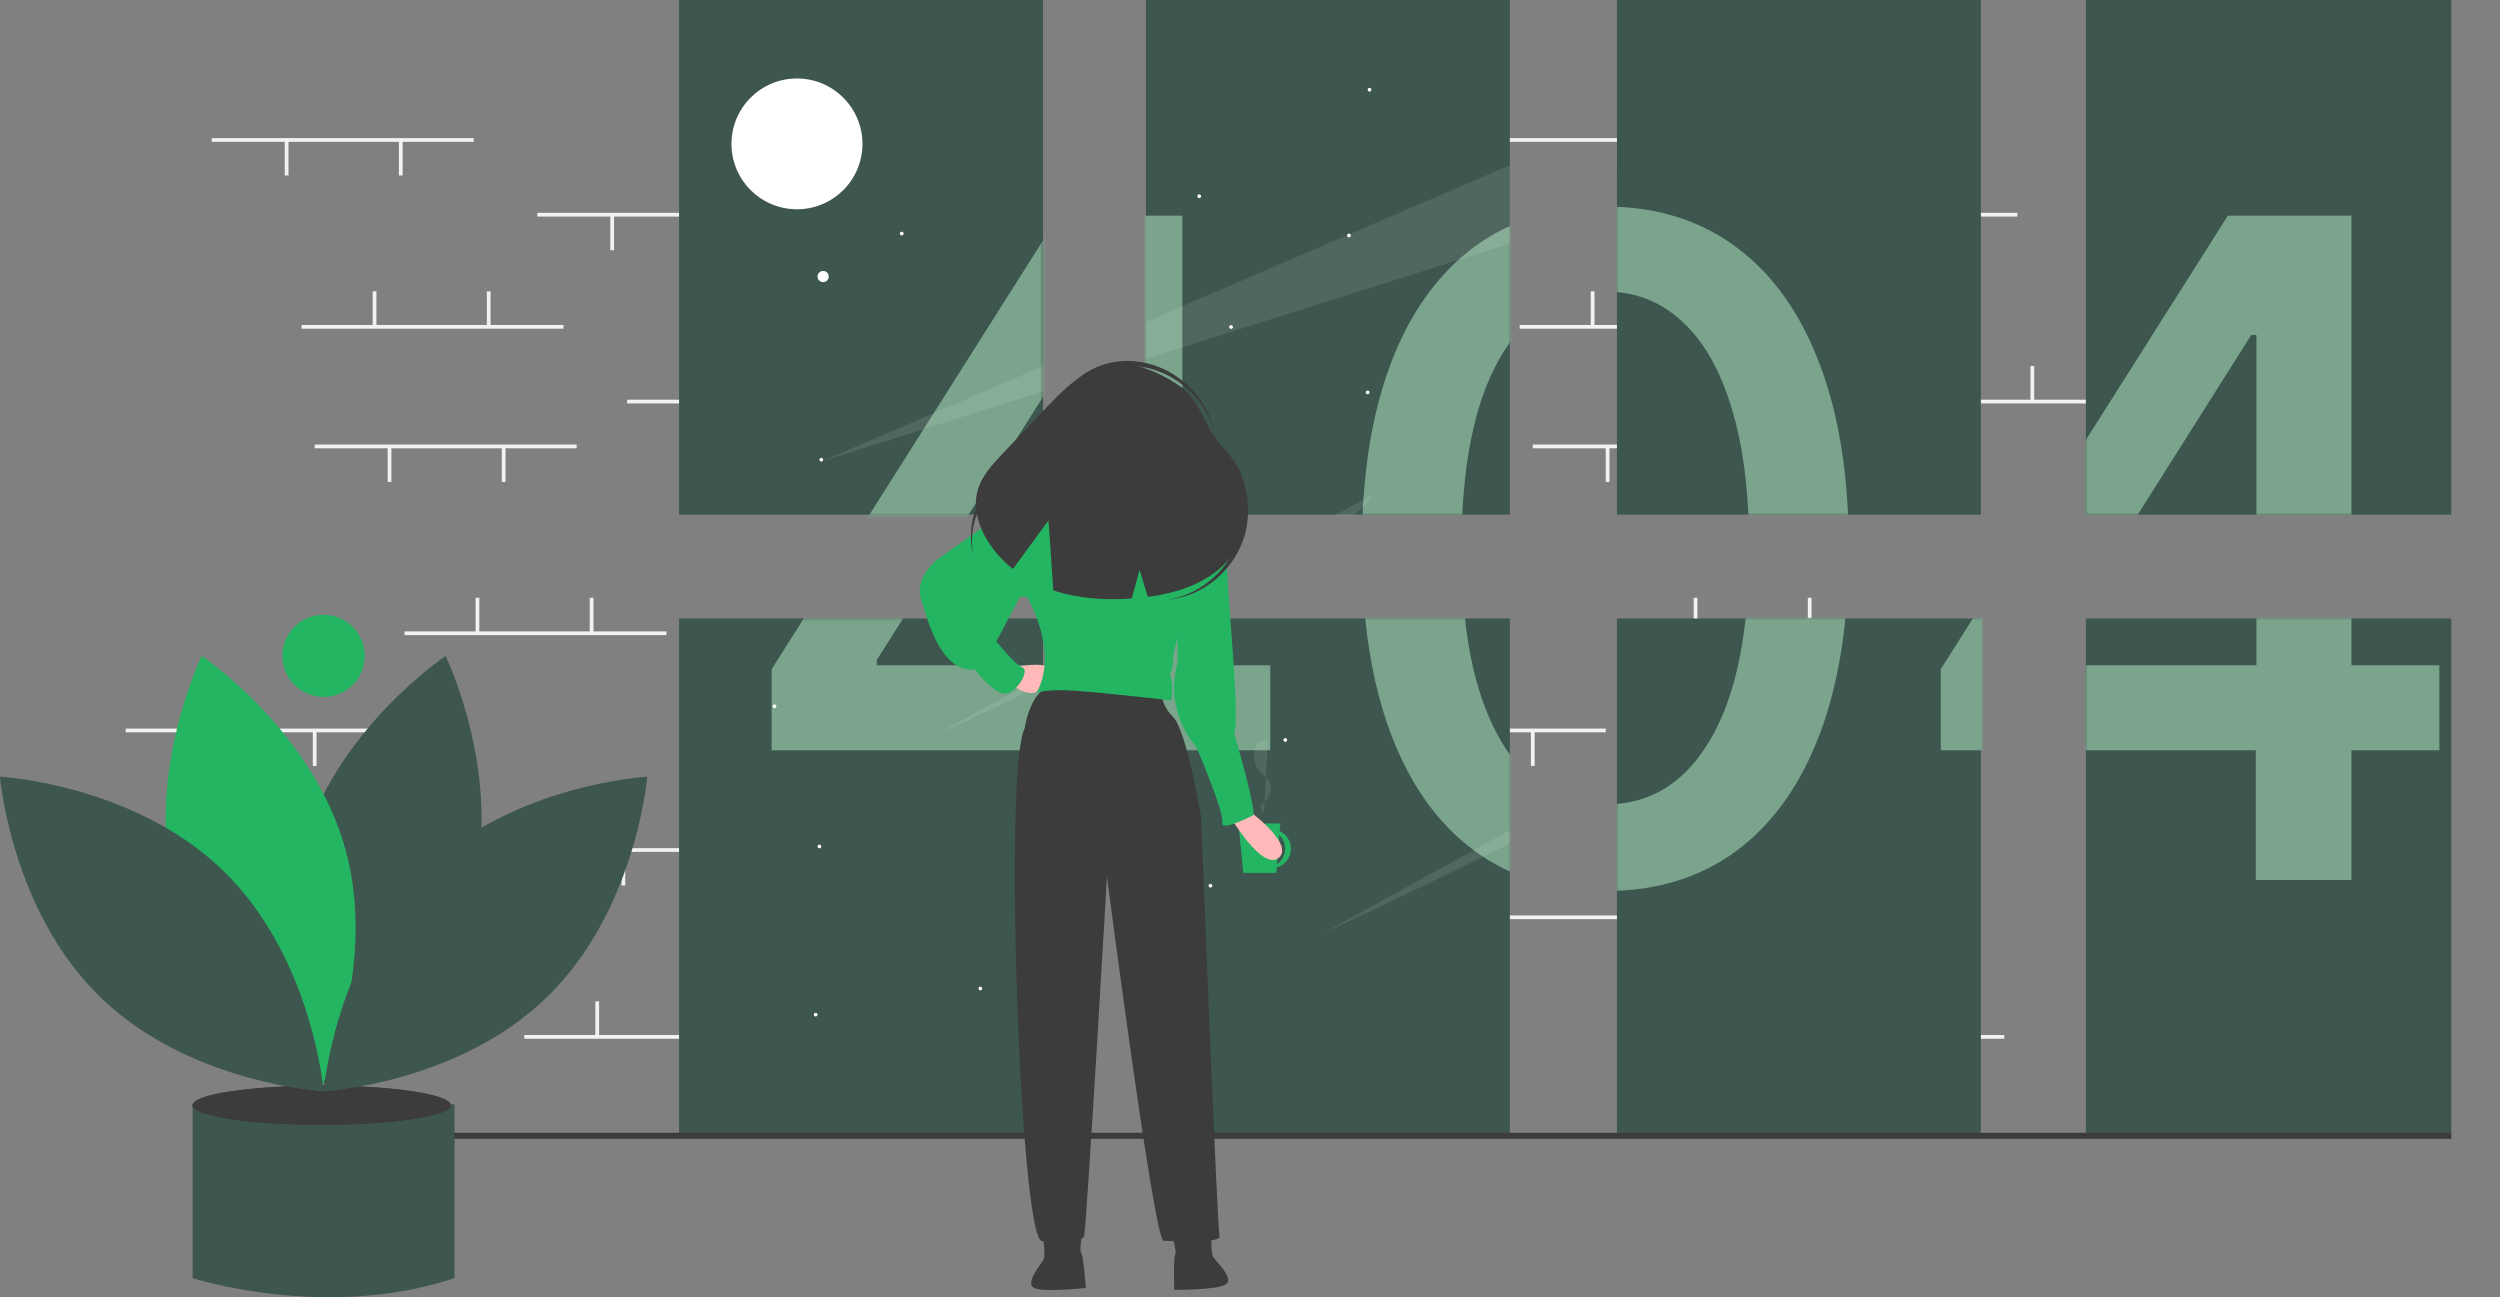<svg width="821" height="426" viewBox="0 0 821 426" fill="none" xmlns="http://www.w3.org/2000/svg">
  <rect x="0" y="0" width="821" height="426" fill="#808080" stroke="none"/>
  <g clip-path="url(#clip0_3204_51573)">
    <path d="M185.064 106.716H99.039V107.943H185.064V106.716Z" fill="#F2F2F2"/>
    <path d="M123.62 95.671H122.391V107.023H123.62V95.671Z" fill="#F2F2F2"/>
    <path d="M161.104 95.671H159.875V107.023H161.104V95.671Z" fill="#F2F2F2"/>
    <path d="M155.572 45.352H69.547V46.58H155.572V45.352Z" fill="#F2F2F2"/>
    <path d="M132.221 46.273H130.992V57.626H132.221V46.273Z" fill="#F2F2F2"/>
    <path d="M94.741 46.273H93.512V57.626H94.741V46.273Z" fill="#F2F2F2"/>
    <path d="M291.982 131.262H205.957V132.489H291.982V131.262Z" fill="#F2F2F2"/>
    <path d="M230.538 120.216H229.309V131.568H230.538V120.216Z" fill="#F2F2F2"/>
    <path d="M268.018 120.216H266.789V131.568H268.018V120.216Z" fill="#F2F2F2"/>
    <path d="M262.49 69.898H176.465V71.126H262.49V69.898Z" fill="#F2F2F2"/>
    <path d="M239.139 70.818H237.91V82.171H239.139V70.818Z" fill="#F2F2F2"/>
    <path d="M201.659 70.818H200.43V82.171H201.659V70.818Z" fill="#F2F2F2"/>
    <path d="M258.189 339.898H172.164V341.126H258.189V339.898Z" fill="#F2F2F2"/>
    <path d="M196.741 328.853H195.512V340.205H196.741V328.853Z" fill="#F2F2F2"/>
    <path d="M234.225 328.853H232.996V340.205H234.225V328.853Z" fill="#F2F2F2"/>
    <path d="M228.693 278.534H142.668V279.761H228.693V278.534Z" fill="#F2F2F2"/>
    <path d="M205.342 279.455H204.113V290.807H205.342V279.455Z" fill="#F2F2F2"/>
    <path d="M167.862 279.455H166.633V290.807H167.862V279.455Z" fill="#F2F2F2"/>
    <path d="M218.861 207.353H132.836V208.58H218.861V207.353Z" fill="#F2F2F2"/>
    <path d="M157.416 196.307H156.188V207.659H157.416V196.307Z" fill="#F2F2F2"/>
    <path d="M194.897 196.307H193.668V207.659H194.897V196.307Z" fill="#F2F2F2"/>
    <path d="M189.369 145.988H103.344V147.216H189.369V145.988Z" fill="#F2F2F2"/>
    <path d="M166.018 146.909H164.789V158.261H166.018V146.909Z" fill="#F2F2F2"/>
    <path d="M128.534 146.909H127.305V158.261H128.534V146.909Z" fill="#F2F2F2"/>
    <path d="M156.802 300.625H70.777V301.852H156.802V300.625Z" fill="#F2F2F2"/>
    <path d="M95.354 289.58H94.125V300.932H95.354V289.58Z" fill="#F2F2F2"/>
    <path d="M132.838 289.58H131.609V300.932H132.838V289.58Z" fill="#F2F2F2"/>
    <path d="M127.306 239.262H41.281V240.489H127.306V239.262Z" fill="#F2F2F2"/>
    <path d="M103.955 240.182H102.727V251.534H103.955V240.182Z" fill="#F2F2F2"/>
    <path d="M66.475 240.182H65.246V251.534H66.475V240.182Z" fill="#F2F2F2"/>
    <path d="M585.084 106.716H499.059V107.943H585.084V106.716Z" fill="#F2F2F2"/>
    <path d="M523.635 95.671H522.406V107.023H523.635V95.671Z" fill="#F2F2F2"/>
    <path d="M561.12 95.671H559.891V107.023H561.12V95.671Z" fill="#F2F2F2"/>
    <path d="M555.588 45.352H469.562V46.58H555.588V45.352Z" fill="#F2F2F2"/>
    <path d="M532.241 46.273H531.012V57.626H532.241V46.273Z" fill="#F2F2F2"/>
    <path d="M494.756 46.273H493.527V57.626H494.756V46.273Z" fill="#F2F2F2"/>
    <path d="M692.002 131.262H605.977V132.489H692.002V131.262Z" fill="#F2F2F2"/>
    <path d="M630.553 120.216H629.324V131.568H630.553V120.216Z" fill="#F2F2F2"/>
    <path d="M668.038 120.216H666.809V131.568H668.038V120.216Z" fill="#F2F2F2"/>
    <path d="M662.506 69.898H576.48V71.126H662.506V69.898Z" fill="#F2F2F2"/>
    <path d="M639.155 70.818H637.926V82.171H639.155V70.818Z" fill="#F2F2F2"/>
    <path d="M601.674 70.818H600.445V82.171H601.674V70.818Z" fill="#F2F2F2"/>
    <path d="M658.205 339.898H572.18V341.126H658.205V339.898Z" fill="#F2F2F2"/>
    <path d="M596.756 328.853H595.527V340.205H596.756V328.853Z" fill="#F2F2F2"/>
    <path d="M634.241 328.853H633.012V340.205H634.241V328.853Z" fill="#F2F2F2"/>
    <path d="M628.709 278.534H542.684V279.761H628.709V278.534Z" fill="#F2F2F2"/>
    <path d="M605.362 279.455H604.133V290.807H605.362V279.455Z" fill="#F2F2F2"/>
    <path d="M567.877 279.455H566.648V290.807H567.877V279.455Z" fill="#F2F2F2"/>
    <path d="M618.877 207.353H532.852V208.58H618.877V207.353Z" fill="#F2F2F2"/>
    <path d="M557.432 196.307H556.203V207.659H557.432V196.307Z" fill="#F2F2F2"/>
    <path d="M594.916 196.307H593.688V207.659H594.916V196.307Z" fill="#F2F2F2"/>
    <path d="M589.385 145.989H503.359V147.217H589.385V145.989Z" fill="#F2F2F2"/>
    <path d="M566.034 146.909H564.805V158.261H566.034V146.909Z" fill="#F2F2F2"/>
    <path d="M528.553 146.909H527.324V158.261H528.553V146.909Z" fill="#F2F2F2"/>
    <path d="M556.818 300.625H470.793V301.852H556.818V300.625Z" fill="#F2F2F2"/>
    <path d="M495.37 289.58H494.141V300.932H495.37V289.58Z" fill="#F2F2F2"/>
    <path d="M532.854 289.58H531.625V300.932H532.854V289.58Z" fill="#F2F2F2"/>
    <path d="M527.322 239.262H441.297V240.489H527.322V239.262Z" fill="#F2F2F2"/>
    <path d="M503.975 240.182H502.746V251.534H503.975V240.182Z" fill="#F2F2F2"/>
    <path d="M466.491 240.182H465.262V251.534H466.491V240.182Z" fill="#F2F2F2"/>
    <path d="M495.834 203.113H376.32V372.477H495.834V203.113Z" fill="#3D564F"/>
    <path d="M805 203.113H685V372.477H805V203.113Z" fill="#3D564F"/>
    <path d="M650.513 203.113H531V372.477H650.513V203.113Z" fill="#3D564F"/>
    <path d="M342.525 203.113H223.012V372.477H342.525V203.113Z" fill="#3D564F"/>
    <path d="M342.525 0H223.012V169H342.525V0Z" fill="#3D564F"/>
    <path d="M495.834 0H376.32V169H495.834V0Z" fill="#3D564F"/>
    <path d="M805 0H685V169H805V0Z" fill="#3D564F"/>
    <path d="M650.513 0H531V169H650.513V0Z" fill="#3D564F"/>
    <mask id="mask0_3204_51573" style="mask-type:alpha" maskUnits="userSpaceOnUse" x="223" y="0" width="582" height="373">
      <path fill-rule="evenodd" clip-rule="evenodd" d="M223.012 0H342.525V169.364H223.012V0ZM376 203H496V372H376V203ZM651 203H531V372H651V203ZM223.012 203.114H342.525V372.477H223.012V203.114ZM496 0H376V169H496V0ZM531 0H651V169H531V0ZM805 203H685V372H805V203ZM685 0H805V169H685V0Z" fill="#3D564F"/>
    </mask>
    <g mask="url(#mask0_3204_51573)">
      <path d="M253.406 246.386V219.753L347.689 70.818H368.676V110.023H355.359L287.923 216.77V218.474H417.149V246.386H253.406ZM356.851 289V238.29L357.064 226.145V70.818H388.278V289H356.851ZM527.235 292.622C510.403 292.551 496.021 288.112 484.089 279.305C472.157 270.499 463.031 257.679 456.71 240.847C450.388 224.014 447.228 203.737 447.228 180.016C447.228 156.365 450.388 136.159 456.71 119.398C463.102 102.636 472.263 89.852 484.195 81.046C496.198 72.239 510.545 67.835 527.235 67.835C543.925 67.835 558.237 72.274 570.168 81.152C582.1 89.959 591.227 102.743 597.548 119.504C603.94 136.195 607.136 156.365 607.136 180.016C607.136 203.808 603.975 224.121 597.654 240.953C591.333 257.714 582.207 270.534 570.275 279.412C558.343 288.219 543.996 292.622 527.235 292.622ZM527.235 264.178C542.008 264.178 553.549 256.969 561.859 242.551C570.239 228.134 574.43 207.288 574.43 180.016C574.43 161.905 572.512 146.599 568.677 134.099C564.913 121.528 559.479 112.011 552.377 105.548C545.346 99.014 536.965 95.747 527.235 95.747C512.533 95.747 500.992 102.991 492.612 117.48C484.231 131.969 480.005 152.814 479.934 180.016C479.934 198.197 481.816 213.574 485.58 226.145C489.415 238.645 494.849 248.126 501.88 254.589C508.911 260.982 517.363 264.178 527.235 264.178ZM637.348 246.386V219.753L731.63 70.818H752.618V110.023H739.301L671.865 216.77V218.474H801.091V246.386H637.348ZM740.792 289V238.29L741.005 226.145V70.818H772.22V289H740.792Z" fill="#7AA48C"/>
    </g>
    <path d="M805 372H64V374H805V372Z" fill="#3C3C3C"/>
    <path d="M70.009 362.659H63.25V419.727C63.25 419.727 106.877 433.841 149.275 419.727V362.659H70.009Z" fill="#3D564E"/>
    <path d="M105.648 369.409C129.064 369.409 148.046 366.524 148.046 362.966C148.046 359.407 129.064 356.522 105.648 356.522C82.232 356.522 63.25 359.407 63.25 362.966C63.25 366.524 82.232 369.409 105.648 369.409Z" fill="#3F3D56"/>
    <path d="M105.648 369.409C129.064 369.409 148.046 366.524 148.046 362.966C148.046 359.407 129.064 356.522 105.648 356.522C82.232 356.522 63.25 359.407 63.25 362.966C63.25 366.524 82.232 369.409 105.648 369.409Z" fill="#3C3C3C"/>
    <path d="M154.932 294.476C144.237 333.96 107.602 358.414 107.602 358.414C107.602 358.414 88.308 318.851 99.003 279.366C109.699 239.882 146.334 215.429 146.334 215.429C146.334 215.429 165.628 254.992 154.932 294.476Z" fill="#3D564E"/>
    <path d="M57.632 294.476C68.328 333.96 104.963 358.414 104.963 358.414C104.963 358.414 124.257 318.851 113.561 279.366C102.866 239.882 66.231 215.429 66.231 215.429C66.231 215.429 46.937 254.992 57.632 294.476Z" fill="#24B563"/>
    <path d="M73.348 285.99C102.697 314.522 106.282 358.381 106.282 358.381C106.282 358.381 62.283 355.982 32.934 327.451C3.585 298.919 0 255.06 0 255.06C0 255.06 43.999 257.459 73.348 285.99Z" fill="#3D564E"/>
    <path d="M139.215 285.99C109.866 314.522 106.281 358.381 106.281 358.381C106.281 358.381 150.281 355.982 179.63 327.451C208.979 298.919 212.563 255.06 212.563 255.06C212.563 255.06 168.564 257.459 139.215 285.99Z" fill="#3D564E"/>
    <path d="M106.26 228.887C113.726 228.887 119.779 222.843 119.779 215.387C119.779 207.931 113.726 201.887 106.26 201.887C98.794 201.887 92.742 207.931 92.742 215.387C92.742 222.843 98.794 228.887 106.26 228.887Z" fill="#24B563"/>
    <path d="M270.324 92.659C271.342 92.659 272.167 91.835 272.167 90.818C272.167 89.802 271.342 88.978 270.324 88.978C269.306 88.978 268.48 89.802 268.48 90.818C268.48 91.835 269.306 92.659 270.324 92.659Z" fill="white"/>
    <path d="M261.721 68.727C273.599 68.727 283.227 59.111 283.227 47.25C283.227 35.388 273.599 25.773 261.721 25.773C249.844 25.773 240.215 35.388 240.215 47.25C240.215 59.111 249.844 68.727 261.721 68.727Z" fill="white"/>
    <path d="M296.13 77.318C296.469 77.318 296.745 77.043 296.745 76.704C296.745 76.366 296.469 76.091 296.13 76.091C295.791 76.091 295.516 76.366 295.516 76.704C295.516 77.043 295.791 77.318 296.13 77.318Z" fill="white"/>
    <path d="M404.279 108C404.618 108 404.893 107.725 404.893 107.386C404.893 107.047 404.618 106.772 404.279 106.772C403.939 106.772 403.664 107.047 403.664 107.386C403.664 107.725 403.939 108 404.279 108Z" fill="white"/>
    <path d="M397.517 291.477C397.856 291.477 398.131 291.203 398.131 290.864C398.131 290.525 397.856 290.25 397.517 290.25C397.177 290.25 396.902 290.525 396.902 290.864C396.902 291.203 397.177 291.477 397.517 291.477Z" fill="white"/>
    <path d="M267.864 333.818C268.204 333.818 268.479 333.543 268.479 333.204C268.479 332.866 268.204 332.591 267.864 332.591C267.525 332.591 267.25 332.866 267.25 333.204C267.25 333.543 267.525 333.818 267.864 333.818Z" fill="white"/>
    <path d="M449.134 129.477C449.473 129.477 449.748 129.203 449.748 128.864C449.748 128.525 449.473 128.25 449.134 128.25C448.795 128.25 448.52 128.525 448.52 128.864C448.52 129.203 448.795 129.477 449.134 129.477Z" fill="white"/>
    <path d="M442.989 77.932C443.329 77.932 443.604 77.658 443.604 77.319C443.604 76.98 443.329 76.705 442.989 76.705C442.65 76.705 442.375 76.98 442.375 77.319C442.375 77.658 442.65 77.932 442.989 77.932Z" fill="white"/>
    <path d="M422.099 243.614C422.438 243.614 422.713 243.339 422.713 243C422.713 242.661 422.438 242.387 422.099 242.387C421.759 242.387 421.484 242.661 421.484 243C421.484 243.339 421.759 243.614 422.099 243.614Z" fill="white"/>
    <path d="M388.915 151.568C389.255 151.568 389.53 151.293 389.53 150.954C389.53 150.616 389.255 150.341 388.915 150.341C388.576 150.341 388.301 150.616 388.301 150.954C388.301 151.293 388.576 151.568 388.915 151.568Z" fill="white"/>
    <path d="M393.833 65.046C394.173 65.046 394.448 64.771 394.448 64.432C394.448 64.093 394.173 63.818 393.833 63.818C393.494 63.818 393.219 64.093 393.219 64.432C393.219 64.771 393.494 65.046 393.833 65.046Z" fill="white"/>
    <path d="M449.747 30.068C450.087 30.068 450.362 29.793 450.362 29.454C450.362 29.116 450.087 28.841 449.747 28.841C449.408 28.841 449.133 29.116 449.133 29.454C449.133 29.793 449.408 30.068 449.747 30.068Z" fill="white"/>
    <path d="M269.095 278.591C269.434 278.591 269.709 278.316 269.709 277.977C269.709 277.638 269.434 277.363 269.095 277.363C268.756 277.363 268.48 277.638 268.48 277.977C268.48 278.316 268.756 278.591 269.095 278.591Z" fill="white"/>
    <path d="M321.939 325.227C322.278 325.227 322.553 324.953 322.553 324.614C322.553 324.275 322.278 324 321.939 324C321.599 324 321.324 324.275 321.324 324.614C321.324 324.953 321.599 325.227 321.939 325.227Z" fill="white"/>
    <path d="M254.349 232.568C254.688 232.568 254.963 232.293 254.963 231.954C254.963 231.616 254.688 231.341 254.349 231.341C254.009 231.341 253.734 231.616 253.734 231.954C253.734 232.293 254.009 232.568 254.349 232.568Z" fill="white"/>
    <path d="M269.708 151.568C270.048 151.568 270.323 151.293 270.323 150.954C270.323 150.616 270.048 150.341 269.708 150.341C269.369 150.341 269.094 150.616 269.094 150.954C269.094 151.293 269.369 151.568 269.708 151.568Z" fill="white"/>
    <path opacity="0.1" d="M269.711 151.568L342.525 120.229V128.526L269.711 151.568Z" fill="white"/>
    <path opacity="0.1" d="M495.834 54.252V80.006L376.32 117.831V105.687L495.834 54.252Z" fill="white"/>
    <path opacity="0.1" d="M305.375 242.374L342.526 221.934V224.775C321.75 234.82 306.1 242.042 305.375 242.374Z" fill="white"/>
    <path opacity="0.1" d="M376.738 203.113H386.109C382.858 204.789 379.595 206.451 376.32 208.102V203.346L376.738 203.113Z" fill="white"/>
    <path opacity="0.1" d="M450.361 162.613C450.078 164.239 447.934 166.547 444.364 169.363H438.09L450.361 162.613Z" fill="white"/>
    <path opacity="0.1" d="M495.833 272.676V277.008C463.93 292.907 434.786 306.352 433.797 306.806L495.833 272.676Z" fill="white"/>
    <path d="M423.941 278.707C423.941 277.489 423.591 276.298 422.934 275.273C422.277 274.248 421.339 273.432 420.232 272.922L420.429 270.416H406.699L408.296 286.678H419.152L419.296 284.838C420.633 284.46 421.81 283.656 422.648 282.55C423.487 281.443 423.941 280.094 423.941 278.707ZM419.373 283.867L420.133 274.185C420.792 274.835 421.301 275.62 421.625 276.487C421.948 277.354 422.078 278.281 422.006 279.203C421.934 280.125 421.66 281.02 421.206 281.826C420.751 282.631 420.125 283.328 419.373 283.867Z" fill="#24B563"/>
    <path d="M409.138 265.47C409.138 265.47 425.372 277.05 419.961 281.682C414.549 286.314 403.727 267.786 403.727 267.786L409.138 265.47Z" fill="#FFB9B9"/>
    <path d="M334.152 283.227C334.152 283.227 337.245 321.827 338.018 327.231C338.791 332.635 339.564 381.272 341.11 386.677C342.656 392.081 344.202 405.205 344.202 405.205H353.479C353.479 405.205 352.706 381.272 355.025 372.008C357.344 362.744 356.571 337.268 356.571 337.268C356.571 337.268 361.209 291.719 358.89 285.543C356.571 279.366 334.152 283.227 334.152 283.227Z" fill="#FFB9B9"/>
    <path d="M346.521 402.889C346.521 402.889 342.656 405.205 342.656 406.749C342.656 408.293 343.429 412.153 342.656 413.697C341.882 415.241 336.471 421.417 339.563 422.961C342.656 424.505 356.571 422.961 356.571 422.961C356.571 422.961 355.798 412.153 355.024 411.381C354.251 410.609 355.797 402.889 355.797 402.889H346.521Z" fill="#3C3C3C"/>
    <path d="M393.249 282.279C393.249 282.279 394.231 320.991 394.03 326.446C393.83 331.902 398.173 380.351 397.203 385.887C396.234 391.424 396.076 404.637 396.076 404.637L386.85 405.61C386.85 405.61 385.104 381.729 381.823 372.759C378.543 363.789 376.634 338.372 376.634 338.372C376.634 338.372 367.234 293.561 368.891 287.176C370.548 280.791 393.249 282.279 393.249 282.279Z" fill="#FFB9B9"/>
    <path d="M393.522 402.578C393.522 402.578 397.61 404.476 397.772 406.012C397.934 407.547 397.571 411.467 398.502 412.921C399.433 414.376 405.464 419.951 402.551 421.81C399.638 423.67 385.638 423.593 385.638 423.593C385.638 423.593 385.271 412.764 385.958 411.915C386.646 411.066 384.297 403.551 384.297 403.551L393.522 402.578Z" fill="#3C3C3C"/>
    <path d="M344.974 225.325C344.974 225.325 338.789 226.097 336.47 239.221C329.5 253.501 335.042 405.185 341.999 407.501C348.957 409.817 355.227 407.545 356 406.001C356.773 404.457 363.527 287.858 363.527 287.858C363.527 287.858 379.028 407.501 382.12 407.501C385.212 407.501 401.273 408.317 400.5 406.001C399.727 403.685 394.449 268.558 394.449 268.558C394.449 268.558 389.811 239.993 385.173 235.361C383.83 234.074 382.788 232.508 382.12 230.773C381.452 229.039 381.175 227.179 381.307 225.325H344.974Z" fill="#3C3C3C"/>
    <path d="M333.379 219.149C333.379 219.149 343.428 216.833 344.974 219.921C346.521 223.009 341.109 227.641 338.79 227.641C336.471 227.641 332.605 225.325 332.605 225.325L333.379 219.149Z" fill="#FFB9B9"/>
    <path d="M368.958 152.515C376.643 152.515 382.873 146.294 382.873 138.619C382.873 130.944 376.643 124.723 368.958 124.723C361.273 124.723 355.043 130.944 355.043 138.619C355.043 146.294 361.273 152.515 368.958 152.515Z" fill="#FFB9B9"/>
    <path d="M360.549 148.14C360.549 148.14 358.887 160.476 357.341 160.476C355.795 160.476 368.937 167.424 368.937 167.424L378.987 165.88L382.079 161.248C382.079 161.248 377.284 153.809 377.284 147.633C377.284 141.457 360.549 148.14 360.549 148.14Z" fill="#FFB9B9"/>
    <path d="M363.526 160.476C363.526 160.476 361.207 158.932 360.434 158.932H354.249C353.476 158.932 343.427 161.248 343.427 161.248L337.242 195.988C337.242 195.988 348.065 213.745 340.334 227.641C340.334 227.641 342.654 226.097 353.476 226.869C364.299 227.641 383.626 229.957 384.399 229.957C385.172 229.957 385.172 223.781 384.399 222.237C383.626 220.693 385.172 221.465 385.172 217.605C385.172 213.745 387.491 206.797 387.491 206.797L398.314 167.424C398.314 167.424 384.399 159.704 382.08 160.476C379.76 161.248 372.803 163.564 371.257 162.792C369.711 162.02 363.526 160.476 363.526 160.476Z" fill="#24B563"/>
    <path d="M345.749 162.019L343.43 161.247C343.43 161.247 338.791 160.475 333.38 165.108C327.968 169.74 307.869 183.636 307.869 183.636C307.869 183.636 300.138 189.812 302.457 196.76C304.777 203.708 308.642 220.693 320.238 219.921C320.238 219.921 327.195 229.185 331.061 227.641C334.926 226.097 338.018 219.921 335.699 219.149C333.38 218.377 327.195 210.656 327.195 210.656L334.926 195.988H337.245L345.749 191.356L345.749 162.019Z" fill="#24B563"/>
    <path d="M392.129 166.652L398.314 167.424C398.314 167.424 403.725 169.74 402.952 179.777C402.179 189.813 407.591 235.362 405.271 240.766C405.271 240.766 413.002 267.014 411.456 267.786C409.91 268.558 400.633 273.19 401.406 270.102C402.179 267.014 392.903 245.398 392.903 245.398C392.903 245.398 382.08 233.818 386.718 217.605V204.481L392.129 166.652Z" fill="#24B563"/>
    <path d="M405.036 151.096C403.312 148.66 401.19 146.532 399.37 144.166C395.174 138.712 393.722 131.445 388.091 127.263C382.519 123.125 373.676 119.051 366.703 119.378C357.514 119.808 350.224 126.927 343.889 133.589C339.048 138.68 334.207 143.771 329.366 148.862C325.863 152.545 322.232 156.455 320.97 161.375C319.757 166.104 320.94 171.184 323.162 175.533C325.469 179.944 328.707 183.803 332.651 186.845C337.512 180.16 344.323 170.929 344.323 170.929L345.909 193.89C354.145 196.616 362.993 197.152 371.672 196.549L374.243 187.135L376.942 196.028C387.314 194.654 397.734 191.078 404.155 182.995C411.254 174.058 411.631 160.41 405.036 151.096Z" fill="#3C3C3C"/>
    <path d="M347.117 148.777C345.682 141.584 347.232 134.132 352.05 128.425C360.952 117.881 377.617 117.288 389.272 127.102C393.923 130.974 397.26 136.188 398.826 142.029C397.488 135.564 393.99 129.743 388.907 125.522C377.252 115.708 360.587 116.301 351.685 126.845C346.513 132.971 345.107 141.109 347.117 148.777Z" fill="#3C3C3C"/>
    <path d="M319.73 182.708C318.295 175.515 319.845 168.062 324.664 162.355C333.565 151.811 350.23 151.219 361.885 161.032C366.536 164.905 369.873 170.119 371.439 175.96C370.101 169.494 366.604 163.674 361.52 159.452C349.865 149.639 333.2 150.231 324.298 160.775C319.126 166.902 317.72 175.039 319.73 182.708Z" fill="#3C3C3C"/>
    <path d="M381.836 144.92C389.145 144.202 396.419 146.475 401.633 151.825C411.264 161.708 410.216 178.328 399.291 188.946C394.975 193.187 389.451 195.991 383.477 196.974C390.051 196.279 396.195 193.376 400.902 188.739C411.827 178.12 412.875 161.5 403.243 151.617C397.646 145.874 389.676 143.677 381.836 144.92Z" fill="#3C3C3C"/>
    <path opacity="0.1" d="M416.407 243.249C415.696 243.084 414.952 243.138 414.273 243.405C413.593 243.671 413.011 244.137 412.603 244.741C412.315 245.208 412.107 245.72 411.989 246.255C411.651 247.72 411.719 249.249 412.184 250.678C412.649 252.108 413.494 253.385 414.63 254.372C415.225 254.809 415.79 255.288 416.319 255.803C416.809 256.396 417.15 257.098 417.312 257.85C417.474 258.601 417.452 259.381 417.249 260.122C416.824 261.608 415.936 262.92 414.714 263.867C414.459 264.04 414.246 264.268 414.09 264.534C413.675 265.422 414.747 266.267 415.019 267.209" fill="white"/>
  </g>
  <defs>
    <clipPath id="clip0_3204_51573">
      <rect width="821" height="426" fill="white"/>
    </clipPath>
  </defs>
</svg>
